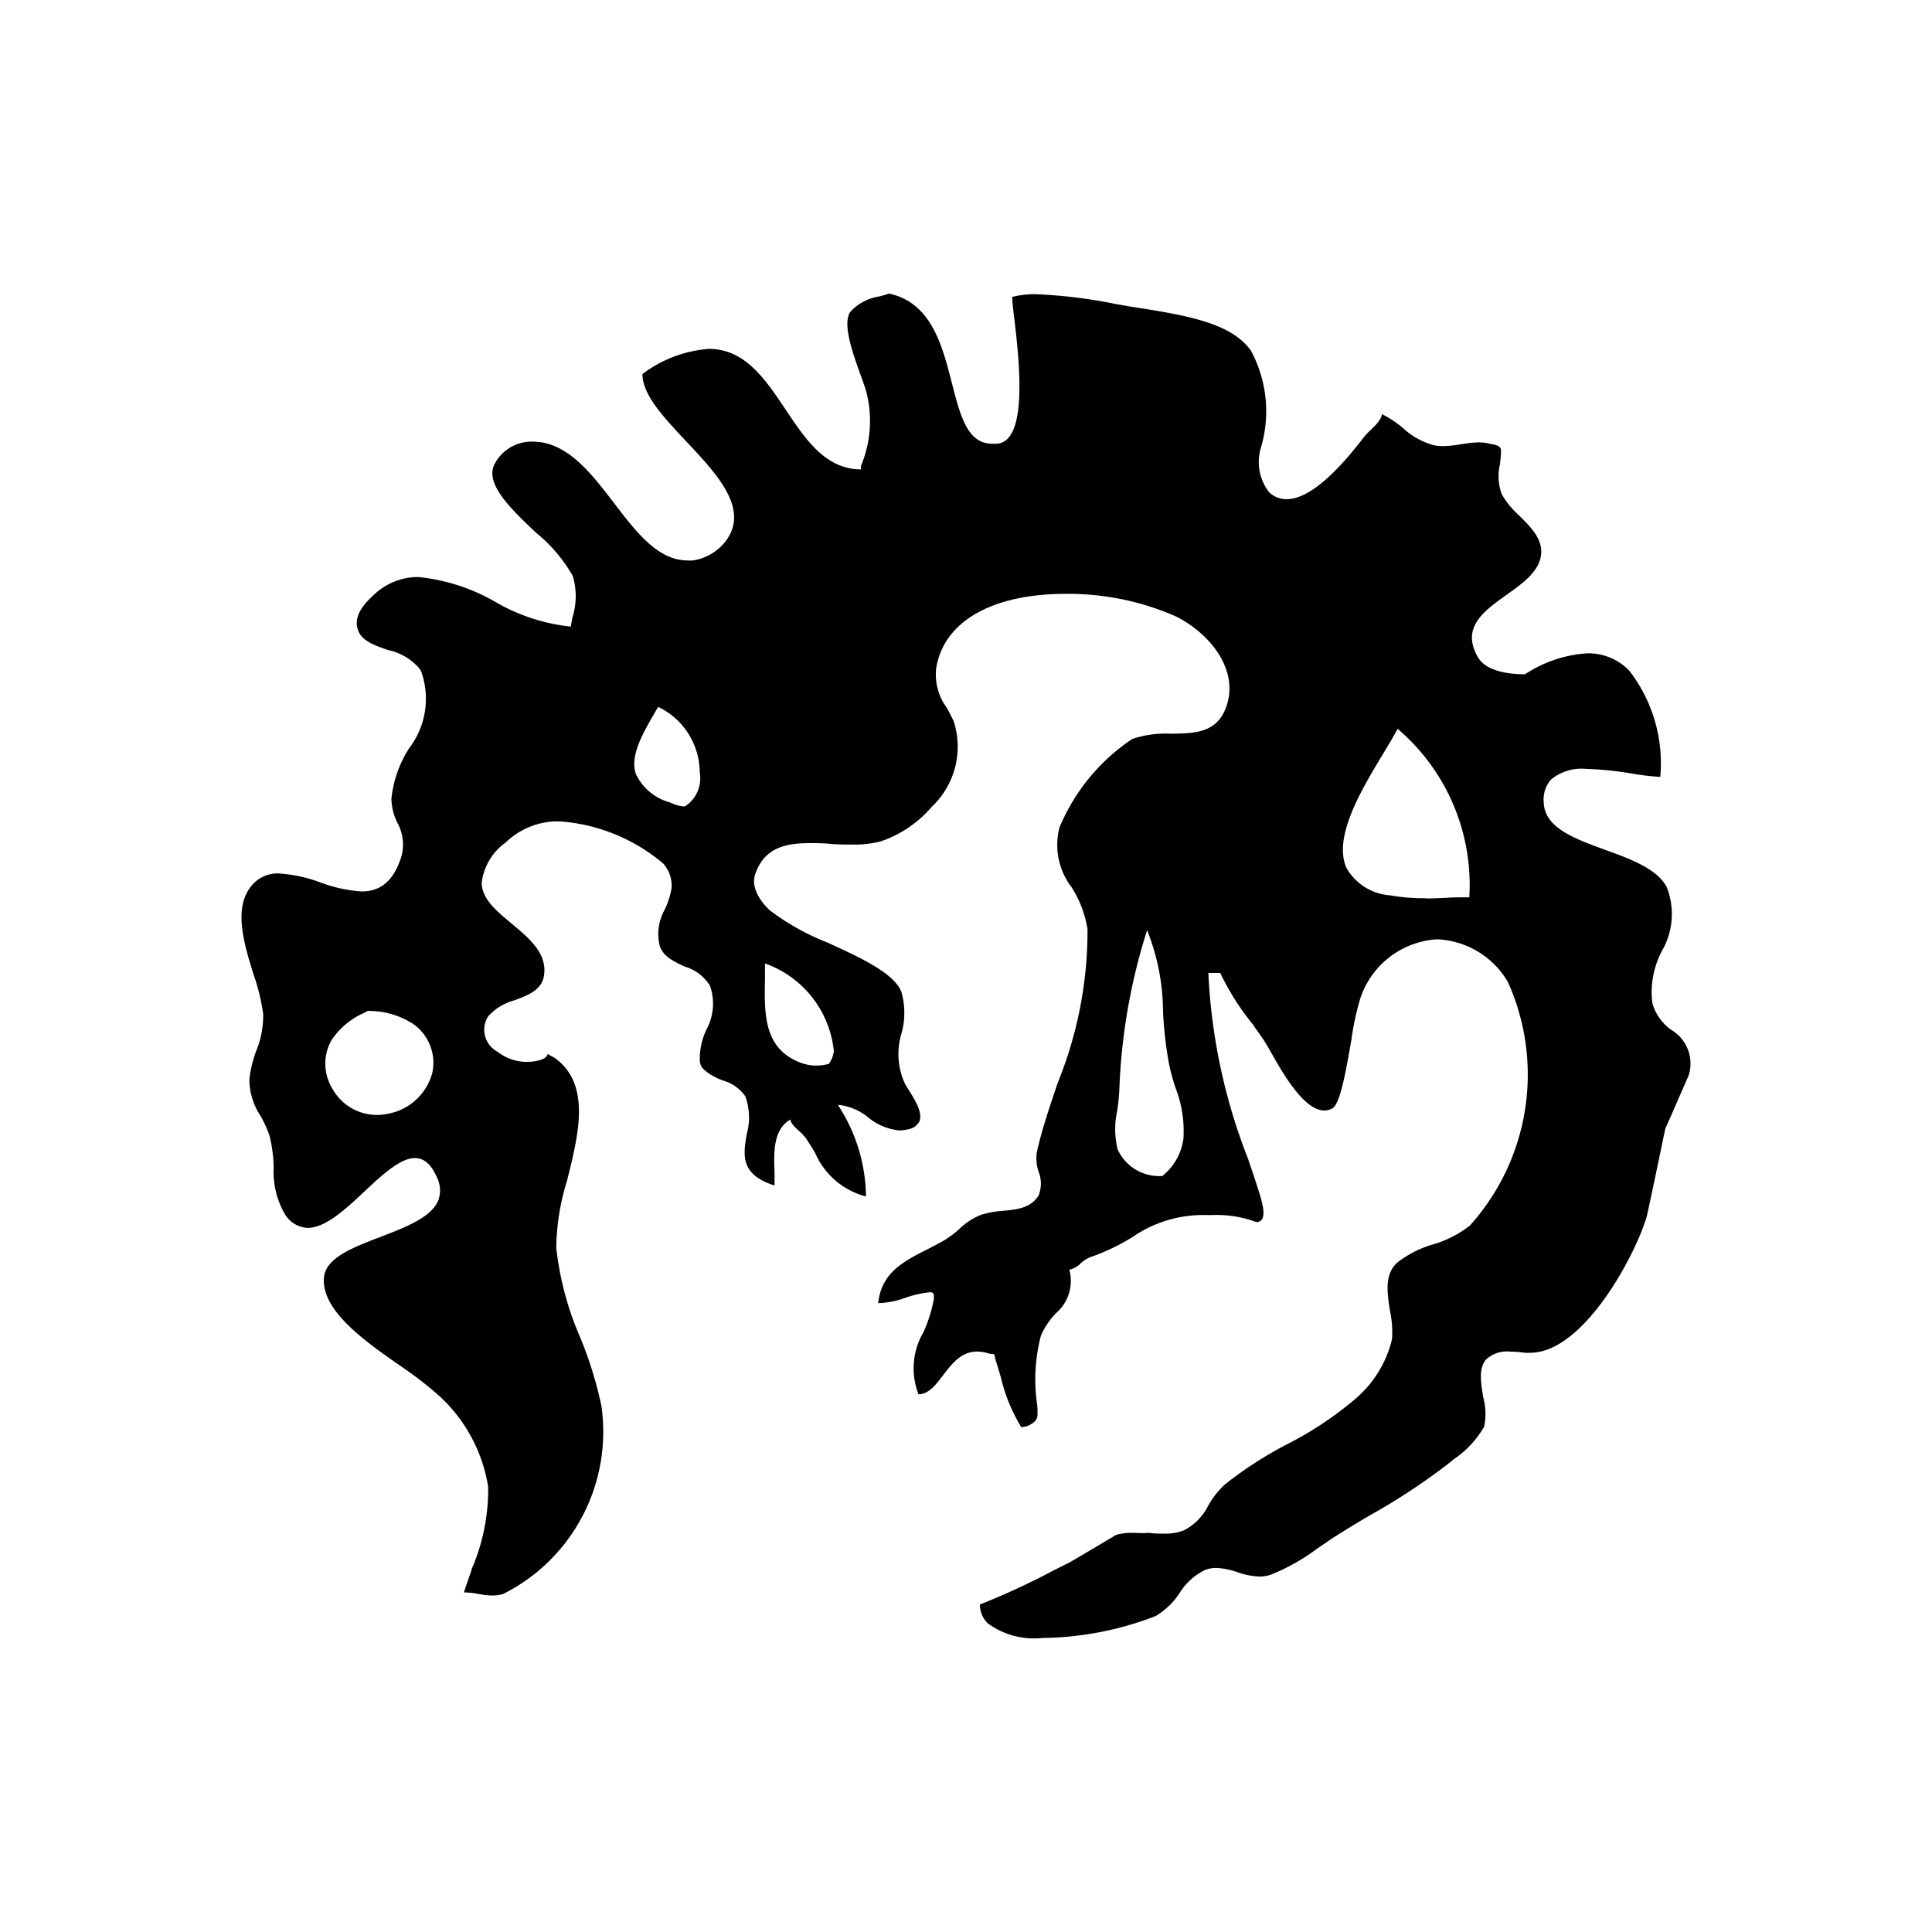 <svg xmlns="http://www.w3.org/2000/svg" xml:space="preserve" fill-rule="evenodd" stroke-linejoin="round" stroke-miterlimit="2" clip-rule="evenodd" viewBox="0 0 64 64">
  <g id="black">
    <path d="M37.508 50.778h.008c.169 0 .338.016.534 0h.018c.164.026.333.026.496.026.223.007.444-.03.652-.108a1.85 1.85 0 0 0 .816-.834 2.83 2.83 0 0 1 .549-.692c.637-.503 1.32-.945 2.041-1.32a11.624 11.624 0 0 0 2.281-1.515 3.727 3.727 0 0 0 1.209-1.972 3.396 3.396 0 0 0-.069-.948c-.09-.596-.193-1.217.264-1.607.347-.265.74-.463 1.159-.584.444-.128.86-.341 1.225-.625a7.477 7.477 0 0 0 1.259-8.071 2.86 2.86 0 0 0-2.336-1.412 2.856 2.856 0 0 0-2.561 1.985 9.39 9.39 0 0 0-.29 1.365c-.172.987-.365 2.107-.629 2.252a.55.55 0 0 1-.264.069c-.675 0-1.38-1.244-1.758-1.912-.092-.166-.142-.245-.208-.356a8.727 8.727 0 0 0-.37-.528v-.019a8.267 8.267 0 0 1-1.111-1.742h-.394a19.223 19.223 0 0 0 1.32 6.172l.019.058c.119.351.237.7.348 1.056.111.357.201.724.082.885a.213.213 0 0 1-.182.081 3.76 3.76 0 0 0-1.452-.232h-.208a4.11 4.11 0 0 0-2.424.718 6.86 6.86 0 0 1-1.42.679 1.069 1.069 0 0 0-.317.206.728.728 0 0 1-.372.208c.14.511-.02 1.059-.412 1.412a2.432 2.432 0 0 0-.528.769 5.711 5.711 0 0 0-.135 2.228c.022.129.022.256.022.372a.337.337 0 0 1-.095.248.714.714 0 0 1-.444.187 5.63 5.63 0 0 1-.676-1.649c-.06-.206-.121-.42-.195-.639v-.043c-.024-.097-.026-.097-.166-.097a1.356 1.356 0 0 0-.425-.077c-.531 0-.837.404-1.133.792-.245.32-.475.623-.81.623a2.37 2.37 0 0 1 .169-2.064c.156-.349.271-.715.34-1.09 0-.014-.003-.014 0-.037a.864.864 0 0 0 0-.072v-.01a.108.108 0 0 0-.108-.108h-.021a3.65 3.65 0 0 0-.821.187c-.283.104-.58.164-.879.174h-.014c.103-1.008.84-1.383 1.632-1.784.19-.098.388-.201.581-.312.17-.106.33-.228.478-.364.207-.202.453-.361.723-.467.236-.072.48-.115.726-.13.467-.045.908-.09 1.172-.507a1.063 1.063 0 0 0 0-.792 1.372 1.372 0 0 1-.058-.636c.166-.765.43-1.52.694-2.312.657-1.614.992-3.34.985-5.082a3.63 3.63 0 0 0-.528-1.391 2.308 2.308 0 0 1-.401-1.978 6.553 6.553 0 0 1 2.415-2.935 3.507 3.507 0 0 1 1.278-.172c.736-.01 1.428-.018 1.768-.736.581-1.262-.414-2.571-1.644-3.168a8.9 8.9 0 0 0-3.609-.729c-2.46 0-4.065.932-4.295 2.492a1.87 1.87 0 0 0 .348 1.275c.086.148.164.3.235.454a2.734 2.734 0 0 1-.723 2.83 3.855 3.855 0 0 1-1.7 1.151 3.549 3.549 0 0 1-.94.103c-.24 0-.493 0-.72-.023a6.467 6.467 0 0 0-.682-.024c-.752 0-1.502.124-1.808 1.024-.185.539.33 1.061.491 1.209.58.436 1.215.791 1.89 1.056 1.104.504 2.247 1.027 2.466 1.661a2.53 2.53 0 0 1 0 1.343 2.346 2.346 0 0 0 .108 1.669c.032.06.079.134.135.224.195.312.464.739.348 1.03a.506.506 0 0 1-.38.264 1.167 1.167 0 0 1-.282.037 1.894 1.894 0 0 1-1.035-.431 1.86 1.86 0 0 0-.998-.417.44.44 0 0 0 .05.09c.56.881.863 1.902.874 2.946a2.533 2.533 0 0 1-1.684-1.444c-.09-.15-.193-.319-.309-.491a1.545 1.545 0 0 0-.211-.224c-.146-.127-.296-.275-.296-.391-.583.33-.554 1.103-.528 1.792v.394c-1.148-.362-1.037-1.011-.921-1.703a2.057 2.057 0 0 0-.048-1.251 1.343 1.343 0 0 0-.752-.528 2.234 2.234 0 0 1-.46-.233c-.174-.129-.279-.205-.295-.425-.008-.356.068-.71.222-1.032.24-.442.282-.966.116-1.441a1.444 1.444 0 0 0-.824-.634c-.351-.163-.715-.319-.842-.691-.1-.413-.038-.849.174-1.217.102-.218.176-.449.217-.687a1.09 1.09 0 0 0-.278-.826 5.965 5.965 0 0 0-3.431-1.394h-.151a2.5 2.5 0 0 0-1.637.702 1.917 1.917 0 0 0-.792 1.339c.014.536.494.934 1.004 1.354.578.486 1.188.99 1.056 1.74-.085.459-.536.628-.972.792a1.808 1.808 0 0 0-.871.528.823.823 0 0 0 .311 1.177c.277.218.62.336.972.335h.021c.227 0 .66-.074.66-.264l.153.085.093.053c1.193.868.794 2.492.401 4.06a7.776 7.776 0 0 0-.357 2.23c.114 1.022.381 2.02.792 2.962.303.733.538 1.492.703 2.268a6.013 6.013 0 0 1-3.258 6.235 1.34 1.34 0 0 1-.356.048 2.544 2.544 0 0 1-.454-.05 2.867 2.867 0 0 0-.486-.053c.074-.238.161-.473.251-.737v-.021a6.613 6.613 0 0 0 .551-2.743 5.174 5.174 0 0 0-1.766-3.136 12.855 12.855 0 0 0-1.151-.874c-1.161-.805-2.605-1.824-2.523-2.903.047-.663.939-1.004 1.882-1.365.823-.317 1.673-.642 1.906-1.204a.982.982 0 0 0-.056-.792c-.187-.412-.419-.612-.715-.612-.486 0-1.061.533-1.668 1.1l-.059.056c-.58.541-1.24 1.156-1.826 1.156a.926.926 0 0 1-.771-.48 2.779 2.779 0 0 1-.357-1.505 4.758 4.758 0 0 0-.134-1.056 3.77 3.77 0 0 0-.304-.673 2.185 2.185 0 0 1-.367-1.196c.035-.332.113-.658.233-.969a3.08 3.08 0 0 0 .224-1.204 6.66 6.66 0 0 0-.322-1.32c-.343-1.106-.718-2.357.074-3.072.22-.187.504-.282.792-.264a4.89 4.89 0 0 1 1.351.295 4.74 4.74 0 0 0 1.365.299c.65 0 1.072-.37 1.32-1.162a1.493 1.493 0 0 0-.135-1.114 1.894 1.894 0 0 1-.197-.792 3.833 3.833 0 0 1 .586-1.674c.554-.722.707-1.68.403-2.539l-.047-.087a1.881 1.881 0 0 0-1.056-.629c-.465-.161-.903-.311-1.008-.71-.125-.454.242-.842.528-1.106a2.12 2.12 0 0 1 1.494-.602c.9.093 1.77.375 2.552.829a6.25 6.25 0 0 0 2.49.813c.018-.11.039-.22.063-.33a2.33 2.33 0 0 0 0-1.354 5.111 5.111 0 0 0-1.222-1.433c-.845-.803-1.713-1.632-1.357-2.284a1.38 1.38 0 0 1 1.257-.726c1.13 0 1.932 1.046 2.64 1.967l.047.061c.75.982 1.46 1.908 2.447 1.908.059.004.118.004.177 0a1.708 1.708 0 0 0 1.056-.61c.842-1.066-.235-2.222-1.291-3.342-.742-.792-1.444-1.539-1.444-2.222a4.163 4.163 0 0 1 2.204-.835c1.202 0 1.88 1.027 2.535 2.004.654.977 1.32 1.988 2.502 1.988v-.122a3.83 3.83 0 0 0 .177-2.439c-.039-.148-.113-.351-.193-.573-.258-.72-.615-1.705-.332-2.093.253-.271.591-.448.958-.502.106-.029.217-.06.317-.095 1.404.301 1.766 1.719 2.085 2.973.28 1.074.507 2.001 1.336 2.001.037.002.074.002.111 0a.543.543 0 0 0 .422-.193c.584-.655.33-2.825.193-3.991a8.397 8.397 0 0 1-.066-.679 3.02 3.02 0 0 1 .792-.09c.882.038 1.759.145 2.624.322l.528.093c1.967.298 3.308.56 3.96 1.446.53.979.653 2.128.343 3.197a1.636 1.636 0 0 0 .264 1.502.824.824 0 0 0 .578.23c.658 0 1.518-.689 2.558-2.051a2.09 2.09 0 0 1 .214-.227c.18-.174.383-.375.383-.541.255.126.494.284.71.47.287.266.635.459 1.014.562.102.02.207.03.311.029.198-.005.395-.027.589-.063h.024c.183-.035.37-.055.557-.061.117-.001.234.013.348.04l.085.018c.145.026.311.058.311.219a4.046 4.046 0 0 1-.037.454c-.076.33-.055.673.063.99.155.265.351.504.581.708.37.369.753.749.724 1.24-.035.597-.605.993-1.157 1.389-.739.528-1.507 1.074-.942 2.054.28.496 1.098.57 1.563.57a4.215 4.215 0 0 1 2.075-.694 1.883 1.883 0 0 1 1.372.567 4.998 4.998 0 0 1 1.033 3.527 8.755 8.755 0 0 1-.943-.111 10.731 10.731 0 0 0-1.494-.153 1.592 1.592 0 0 0-1.18.351.991.991 0 0 0-.243.76c.029.837 1.003 1.191 2.035 1.569.85.308 1.73.631 2.044 1.243.268.692.207 1.47-.167 2.112a2.953 2.953 0 0 0-.316 1.716c.102.367.33.686.644.903.516.312.748.946.554 1.518l-.359.815-.021.05c-.122.291-.256.584-.385.874l-.045.211c-.185.895-.373 1.79-.565 2.68-.354 1.251-2.083 4.538-3.868 4.538-.06.004-.12.004-.179 0a3.631 3.631 0 0 0-.475-.037 1.012 1.012 0 0 0-.811.264c-.251.296-.166.787-.087 1.264.085.313.094.642.026.959a3.261 3.261 0 0 1-1.011 1.082l-.021.018-.163.132a21.055 21.055 0 0 1-2.532 1.671c-.42.243-.853.507-1.267.771l-.528.359a6.772 6.772 0 0 1-1.552.872 1.22 1.22 0 0 1-.373.058 2.482 2.482 0 0 1-.723-.143 2.47 2.47 0 0 0-.7-.143c-.136 0-.272.027-.398.08a2.053 2.053 0 0 0-.821.755 2.427 2.427 0 0 1-.792.76 10.68 10.68 0 0 1-3.751.726 2.601 2.601 0 0 1-1.806-.481.863.863 0 0 1-.264-.628 23.978 23.978 0 0 0 2.421-1.119l.559-.28c.515-.302 1.029-.606 1.539-.911.173-.046.35-.067.528-.063ZM12.485 36.934h.005c.117-.001.232-.013.346-.037a1.865 1.865 0 0 0 1.481-1.343 1.57 1.57 0 0 0-.623-1.629 2.695 2.695 0 0 0-1.515-.436l-.103.058a2.521 2.521 0 0 0-1.093.906 1.585 1.585 0 0 0 .024 1.605 1.69 1.69 0 0 0 1.478.876Zm34.741-7.18.008.008c.237 0 .499-.011.71-.024.211-.013.427-.013.647-.013h.081a6.787 6.787 0 0 0-2.375-5.583c-.119.232-.299.53-.489.844-.699 1.159-1.66 2.746-1.204 3.767.3.524.842.865 1.444.906.389.069.783.1 1.178.095Zm-8.701 9.2-.006-.011c.377-.306.621-.746.684-1.227a3.95 3.95 0 0 0-.264-1.684 7.513 7.513 0 0 1-.206-.747 13.174 13.174 0 0 1-.206-1.761 7.362 7.362 0 0 0-.528-2.711c-.55 1.726-.86 3.52-.921 5.329l-.021.264c-.011.13-.029.249-.048.394-.094.421-.089.859.016 1.278.263.578.866.931 1.5.876Zm-15.9-12.244.008.008a.213.213 0 0 0 .089-.026 1.11 1.11 0 0 0 .457-1.109 2.417 2.417 0 0 0-1.378-2.167l-.105.182c-.431.747-.835 1.452-.629 2.048.219.458.627.799 1.117.932l.042.019c.125.06.26.099.399.113Zm4.427 8.588h.005c.136-.001.271-.02.401-.058a.917.917 0 0 0 .164-.42 3.446 3.446 0 0 0-2.281-2.904v.488c-.024 1.199-.045 2.334 1.183 2.801.169.063.348.095.528.093Z"/>
  </g>
</svg>
